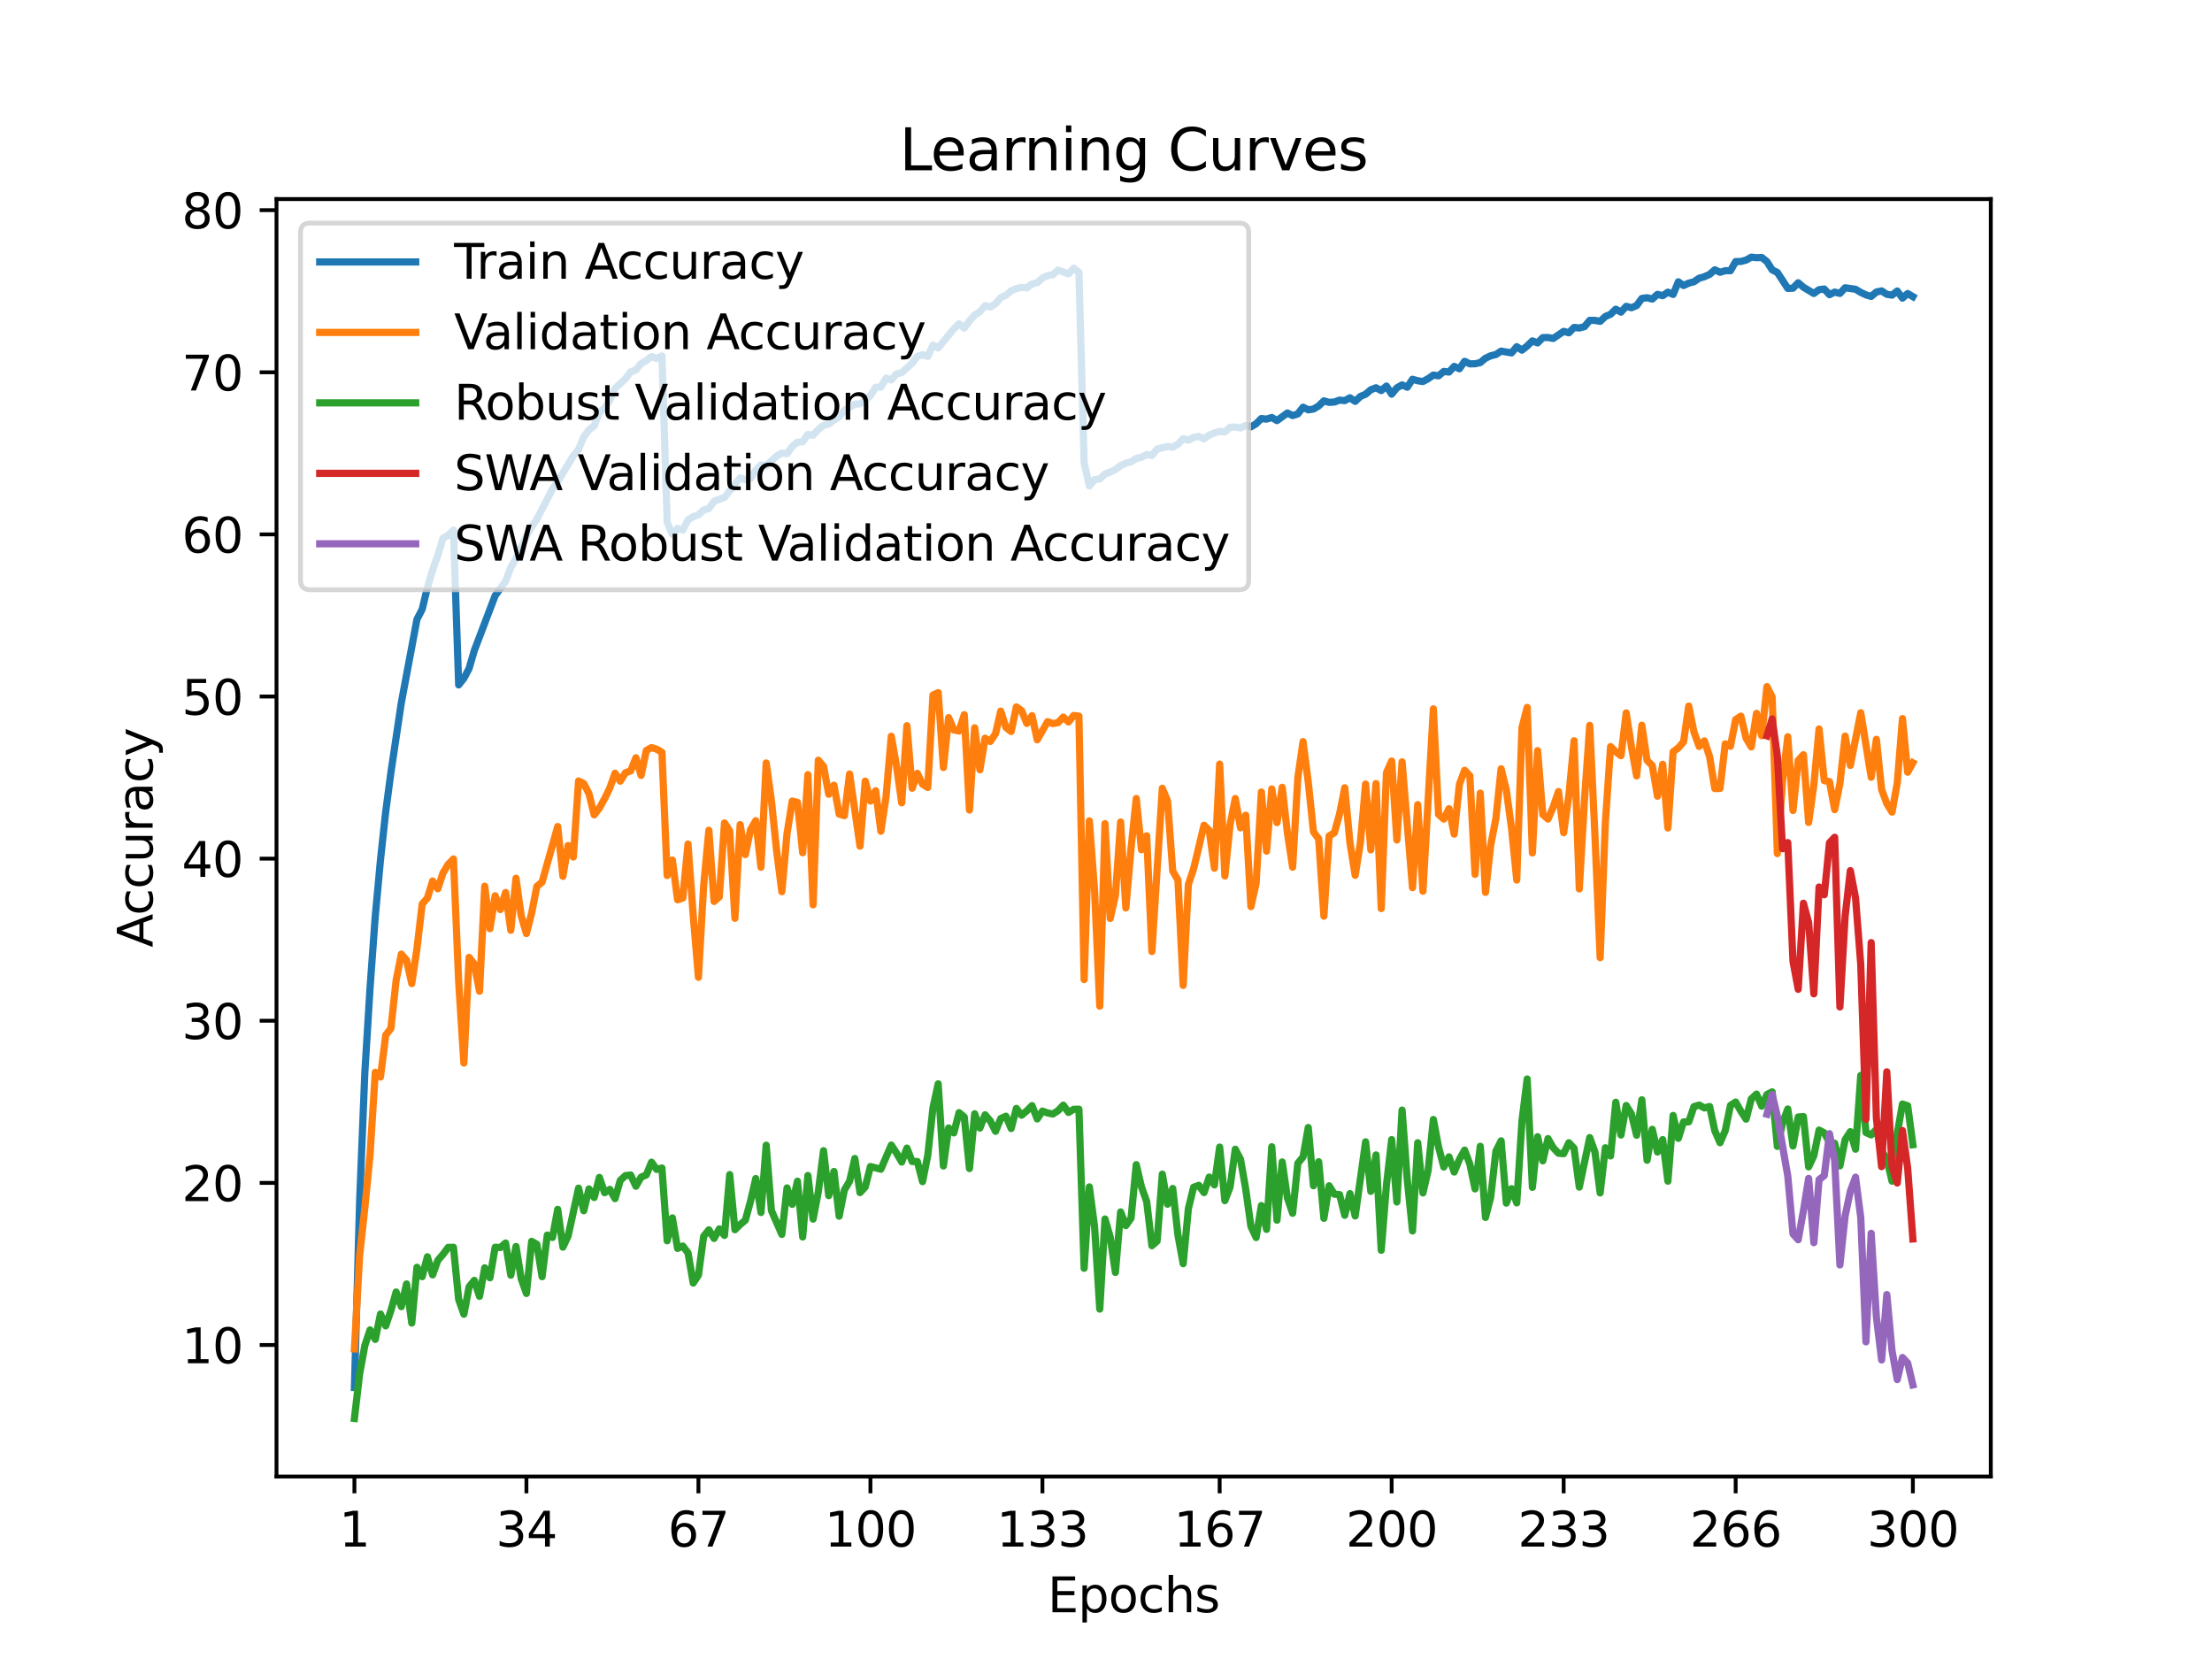 <?xml version="1.0" encoding="utf-8" standalone="no"?>
<!DOCTYPE svg PUBLIC "-//W3C//DTD SVG 1.1//EN"
  "http://www.w3.org/Graphics/SVG/1.1/DTD/svg11.dtd">
<svg xmlns:xlink="http://www.w3.org/1999/xlink" width="460.8pt" height="345.6pt" viewBox="0 0 460.8 345.6" xmlns="http://www.w3.org/2000/svg" version="1.1">
 <defs>
  <style type="text/css">*{stroke-linejoin: round; stroke-linecap: butt}</style>
 </defs>
 <g id="figure_1">
  <g id="patch_1">
   <path d="M 0 345.6 
L 460.8 345.6 
L 460.8 0 
L 0 0 
z
" style="fill: #ffffff"/>
  </g>
  <g id="axes_1">
   <g id="patch_2">
    <path d="M 57.6 307.584 
L 414.72 307.584 
L 414.72 41.472 
L 57.6 41.472 
z
" style="fill: #ffffff"/>
   </g>
   <g id="matplotlib.axis_1">
    <g id="xtick_1">
     <g id="line2d_1">
      <defs>
       <path id="mfc271437fb" d="M 0 0 
L 0 3.5 
" style="stroke: #000000; stroke-width: 0.8"/>
      </defs>
      <g>
       <use xlink:href="#mfc271437fb" x="73.833" y="307.584" style="stroke: #000000; stroke-width: 0.8"/>
      </g>
     </g>
     <g id="text_1">
      <!-- 1 -->
      <g transform="translate(70.651 322.182) scale(0.1 -0.1)">
       <defs>
        <path id="DejaVuSans-31" d="M 794 531 
L 1825 531 
L 1825 4091 
L 703 3866 
L 703 4441 
L 1819 4666 
L 2450 4666 
L 2450 531 
L 3481 531 
L 3481 0 
L 794 0 
L 794 531 
z
" transform="scale(0.016)"/>
       </defs>
       <use xlink:href="#DejaVuSans-31"/>
      </g>
     </g>
    </g>
    <g id="xtick_2">
     <g id="line2d_2">
      <g>
       <use xlink:href="#mfc271437fb" x="109.664" y="307.584" style="stroke: #000000; stroke-width: 0.8"/>
      </g>
     </g>
     <g id="text_2">
      <!-- 34 -->
      <g transform="translate(103.302 322.182) scale(0.1 -0.1)">
       <defs>
        <path id="DejaVuSans-33" d="M 2597 2516 
Q 3050 2419 3304 2112 
Q 3559 1806 3559 1356 
Q 3559 666 3084 287 
Q 2609 -91 1734 -91 
Q 1441 -91 1130 -33 
Q 819 25 488 141 
L 488 750 
Q 750 597 1062 519 
Q 1375 441 1716 441 
Q 2309 441 2620 675 
Q 2931 909 2931 1356 
Q 2931 1769 2642 2001 
Q 2353 2234 1838 2234 
L 1294 2234 
L 1294 2753 
L 1863 2753 
Q 2328 2753 2575 2939 
Q 2822 3125 2822 3475 
Q 2822 3834 2567 4026 
Q 2313 4219 1838 4219 
Q 1578 4219 1281 4162 
Q 984 4106 628 3988 
L 628 4550 
Q 988 4650 1302 4700 
Q 1616 4750 1894 4750 
Q 2613 4750 3031 4423 
Q 3450 4097 3450 3541 
Q 3450 3153 3228 2886 
Q 3006 2619 2597 2516 
z
" transform="scale(0.016)"/>
        <path id="DejaVuSans-34" d="M 2419 4116 
L 825 1625 
L 2419 1625 
L 2419 4116 
z
M 2253 4666 
L 3047 4666 
L 3047 1625 
L 3713 1625 
L 3713 1100 
L 3047 1100 
L 3047 0 
L 2419 0 
L 2419 1100 
L 313 1100 
L 313 1709 
L 2253 4666 
z
" transform="scale(0.016)"/>
       </defs>
       <use xlink:href="#DejaVuSans-33"/>
       <use xlink:href="#DejaVuSans-34" x="63.623"/>
      </g>
     </g>
    </g>
    <g id="xtick_3">
     <g id="line2d_3">
      <g>
       <use xlink:href="#mfc271437fb" x="145.496" y="307.584" style="stroke: #000000; stroke-width: 0.8"/>
      </g>
     </g>
     <g id="text_3">
      <!-- 67 -->
      <g transform="translate(139.133 322.182) scale(0.1 -0.1)">
       <defs>
        <path id="DejaVuSans-36" d="M 2113 2584 
Q 1688 2584 1439 2293 
Q 1191 2003 1191 1497 
Q 1191 994 1439 701 
Q 1688 409 2113 409 
Q 2538 409 2786 701 
Q 3034 994 3034 1497 
Q 3034 2003 2786 2293 
Q 2538 2584 2113 2584 
z
M 3366 4563 
L 3366 3988 
Q 3128 4100 2886 4159 
Q 2644 4219 2406 4219 
Q 1781 4219 1451 3797 
Q 1122 3375 1075 2522 
Q 1259 2794 1537 2939 
Q 1816 3084 2150 3084 
Q 2853 3084 3261 2657 
Q 3669 2231 3669 1497 
Q 3669 778 3244 343 
Q 2819 -91 2113 -91 
Q 1303 -91 875 529 
Q 447 1150 447 2328 
Q 447 3434 972 4092 
Q 1497 4750 2381 4750 
Q 2619 4750 2861 4703 
Q 3103 4656 3366 4563 
z
" transform="scale(0.016)"/>
        <path id="DejaVuSans-37" d="M 525 4666 
L 3525 4666 
L 3525 4397 
L 1831 0 
L 1172 0 
L 2766 4134 
L 525 4134 
L 525 4666 
z
" transform="scale(0.016)"/>
       </defs>
       <use xlink:href="#DejaVuSans-36"/>
       <use xlink:href="#DejaVuSans-37" x="63.623"/>
      </g>
     </g>
    </g>
    <g id="xtick_4">
     <g id="line2d_4">
      <g>
       <use xlink:href="#mfc271437fb" x="181.327" y="307.584" style="stroke: #000000; stroke-width: 0.8"/>
      </g>
     </g>
     <g id="text_4">
      <!-- 100 -->
      <g transform="translate(171.783 322.182) scale(0.1 -0.1)">
       <defs>
        <path id="DejaVuSans-30" d="M 2034 4250 
Q 1547 4250 1301 3770 
Q 1056 3291 1056 2328 
Q 1056 1369 1301 889 
Q 1547 409 2034 409 
Q 2525 409 2770 889 
Q 3016 1369 3016 2328 
Q 3016 3291 2770 3770 
Q 2525 4250 2034 4250 
z
M 2034 4750 
Q 2819 4750 3233 4129 
Q 3647 3509 3647 2328 
Q 3647 1150 3233 529 
Q 2819 -91 2034 -91 
Q 1250 -91 836 529 
Q 422 1150 422 2328 
Q 422 3509 836 4129 
Q 1250 4750 2034 4750 
z
" transform="scale(0.016)"/>
       </defs>
       <use xlink:href="#DejaVuSans-31"/>
       <use xlink:href="#DejaVuSans-30" x="63.623"/>
       <use xlink:href="#DejaVuSans-30" x="127.246"/>
      </g>
     </g>
    </g>
    <g id="xtick_5">
     <g id="line2d_5">
      <g>
       <use xlink:href="#mfc271437fb" x="217.158" y="307.584" style="stroke: #000000; stroke-width: 0.8"/>
      </g>
     </g>
     <g id="text_5">
      <!-- 133 -->
      <g transform="translate(207.615 322.182) scale(0.1 -0.1)">
       <use xlink:href="#DejaVuSans-31"/>
       <use xlink:href="#DejaVuSans-33" x="63.623"/>
       <use xlink:href="#DejaVuSans-33" x="127.246"/>
      </g>
     </g>
    </g>
    <g id="xtick_6">
     <g id="line2d_6">
      <g>
       <use xlink:href="#mfc271437fb" x="254.076" y="307.584" style="stroke: #000000; stroke-width: 0.8"/>
      </g>
     </g>
     <g id="text_6">
      <!-- 167 -->
      <g transform="translate(244.532 322.182) scale(0.1 -0.1)">
       <use xlink:href="#DejaVuSans-31"/>
       <use xlink:href="#DejaVuSans-36" x="63.623"/>
       <use xlink:href="#DejaVuSans-37" x="127.246"/>
      </g>
     </g>
    </g>
    <g id="xtick_7">
     <g id="line2d_7">
      <g>
       <use xlink:href="#mfc271437fb" x="289.907" y="307.584" style="stroke: #000000; stroke-width: 0.8"/>
      </g>
     </g>
     <g id="text_7">
      <!-- 200 -->
      <g transform="translate(280.363 322.182) scale(0.1 -0.1)">
       <defs>
        <path id="DejaVuSans-32" d="M 1228 531 
L 3431 531 
L 3431 0 
L 469 0 
L 469 531 
Q 828 903 1448 1529 
Q 2069 2156 2228 2338 
Q 2531 2678 2651 2914 
Q 2772 3150 2772 3378 
Q 2772 3750 2511 3984 
Q 2250 4219 1831 4219 
Q 1534 4219 1204 4116 
Q 875 4013 500 3803 
L 500 4441 
Q 881 4594 1212 4672 
Q 1544 4750 1819 4750 
Q 2544 4750 2975 4387 
Q 3406 4025 3406 3419 
Q 3406 3131 3298 2873 
Q 3191 2616 2906 2266 
Q 2828 2175 2409 1742 
Q 1991 1309 1228 531 
z
" transform="scale(0.016)"/>
       </defs>
       <use xlink:href="#DejaVuSans-32"/>
       <use xlink:href="#DejaVuSans-30" x="63.623"/>
       <use xlink:href="#DejaVuSans-30" x="127.246"/>
      </g>
     </g>
    </g>
    <g id="xtick_8">
     <g id="line2d_8">
      <g>
       <use xlink:href="#mfc271437fb" x="325.739" y="307.584" style="stroke: #000000; stroke-width: 0.8"/>
      </g>
     </g>
     <g id="text_8">
      <!-- 233 -->
      <g transform="translate(316.195 322.182) scale(0.1 -0.1)">
       <use xlink:href="#DejaVuSans-32"/>
       <use xlink:href="#DejaVuSans-33" x="63.623"/>
       <use xlink:href="#DejaVuSans-33" x="127.246"/>
      </g>
     </g>
    </g>
    <g id="xtick_9">
     <g id="line2d_9">
      <g>
       <use xlink:href="#mfc271437fb" x="361.57" y="307.584" style="stroke: #000000; stroke-width: 0.8"/>
      </g>
     </g>
     <g id="text_9">
      <!-- 266 -->
      <g transform="translate(352.026 322.182) scale(0.1 -0.1)">
       <use xlink:href="#DejaVuSans-32"/>
       <use xlink:href="#DejaVuSans-36" x="63.623"/>
       <use xlink:href="#DejaVuSans-36" x="127.246"/>
      </g>
     </g>
    </g>
    <g id="xtick_10">
     <g id="line2d_10">
      <g>
       <use xlink:href="#mfc271437fb" x="398.487" y="307.584" style="stroke: #000000; stroke-width: 0.8"/>
      </g>
     </g>
     <g id="text_10">
      <!-- 300 -->
      <g transform="translate(388.944 322.182) scale(0.1 -0.1)">
       <use xlink:href="#DejaVuSans-33"/>
       <use xlink:href="#DejaVuSans-30" x="63.623"/>
       <use xlink:href="#DejaVuSans-30" x="127.246"/>
      </g>
     </g>
    </g>
    <g id="text_11">
     <!-- Epochs -->
     <g transform="translate(218.244 335.861) scale(0.1 -0.1)">
      <defs>
       <path id="DejaVuSans-45" d="M 628 4666 
L 3578 4666 
L 3578 4134 
L 1259 4134 
L 1259 2753 
L 3481 2753 
L 3481 2222 
L 1259 2222 
L 1259 531 
L 3634 531 
L 3634 0 
L 628 0 
L 628 4666 
z
" transform="scale(0.016)"/>
       <path id="DejaVuSans-70" d="M 1159 525 
L 1159 -1331 
L 581 -1331 
L 581 3500 
L 1159 3500 
L 1159 2969 
Q 1341 3281 1617 3432 
Q 1894 3584 2278 3584 
Q 2916 3584 3314 3078 
Q 3713 2572 3713 1747 
Q 3713 922 3314 415 
Q 2916 -91 2278 -91 
Q 1894 -91 1617 61 
Q 1341 213 1159 525 
z
M 3116 1747 
Q 3116 2381 2855 2742 
Q 2594 3103 2138 3103 
Q 1681 3103 1420 2742 
Q 1159 2381 1159 1747 
Q 1159 1113 1420 752 
Q 1681 391 2138 391 
Q 2594 391 2855 752 
Q 3116 1113 3116 1747 
z
" transform="scale(0.016)"/>
       <path id="DejaVuSans-6f" d="M 1959 3097 
Q 1497 3097 1228 2736 
Q 959 2375 959 1747 
Q 959 1119 1226 758 
Q 1494 397 1959 397 
Q 2419 397 2687 759 
Q 2956 1122 2956 1747 
Q 2956 2369 2687 2733 
Q 2419 3097 1959 3097 
z
M 1959 3584 
Q 2709 3584 3137 3096 
Q 3566 2609 3566 1747 
Q 3566 888 3137 398 
Q 2709 -91 1959 -91 
Q 1206 -91 779 398 
Q 353 888 353 1747 
Q 353 2609 779 3096 
Q 1206 3584 1959 3584 
z
" transform="scale(0.016)"/>
       <path id="DejaVuSans-63" d="M 3122 3366 
L 3122 2828 
Q 2878 2963 2633 3030 
Q 2388 3097 2138 3097 
Q 1578 3097 1268 2742 
Q 959 2388 959 1747 
Q 959 1106 1268 751 
Q 1578 397 2138 397 
Q 2388 397 2633 464 
Q 2878 531 3122 666 
L 3122 134 
Q 2881 22 2623 -34 
Q 2366 -91 2075 -91 
Q 1284 -91 818 406 
Q 353 903 353 1747 
Q 353 2603 823 3093 
Q 1294 3584 2113 3584 
Q 2378 3584 2631 3529 
Q 2884 3475 3122 3366 
z
" transform="scale(0.016)"/>
       <path id="DejaVuSans-68" d="M 3513 2113 
L 3513 0 
L 2938 0 
L 2938 2094 
Q 2938 2591 2744 2837 
Q 2550 3084 2163 3084 
Q 1697 3084 1428 2787 
Q 1159 2491 1159 1978 
L 1159 0 
L 581 0 
L 581 4863 
L 1159 4863 
L 1159 2956 
Q 1366 3272 1645 3428 
Q 1925 3584 2291 3584 
Q 2894 3584 3203 3211 
Q 3513 2838 3513 2113 
z
" transform="scale(0.016)"/>
       <path id="DejaVuSans-73" d="M 2834 3397 
L 2834 2853 
Q 2591 2978 2328 3040 
Q 2066 3103 1784 3103 
Q 1356 3103 1142 2972 
Q 928 2841 928 2578 
Q 928 2378 1081 2264 
Q 1234 2150 1697 2047 
L 1894 2003 
Q 2506 1872 2764 1633 
Q 3022 1394 3022 966 
Q 3022 478 2636 193 
Q 2250 -91 1575 -91 
Q 1294 -91 989 -36 
Q 684 19 347 128 
L 347 722 
Q 666 556 975 473 
Q 1284 391 1588 391 
Q 1994 391 2212 530 
Q 2431 669 2431 922 
Q 2431 1156 2273 1281 
Q 2116 1406 1581 1522 
L 1381 1569 
Q 847 1681 609 1914 
Q 372 2147 372 2553 
Q 372 3047 722 3315 
Q 1072 3584 1716 3584 
Q 2034 3584 2315 3537 
Q 2597 3491 2834 3397 
z
" transform="scale(0.016)"/>
      </defs>
      <use xlink:href="#DejaVuSans-45"/>
      <use xlink:href="#DejaVuSans-70" x="63.184"/>
      <use xlink:href="#DejaVuSans-6f" x="126.66"/>
      <use xlink:href="#DejaVuSans-63" x="187.842"/>
      <use xlink:href="#DejaVuSans-68" x="242.822"/>
      <use xlink:href="#DejaVuSans-73" x="306.201"/>
     </g>
    </g>
   </g>
   <g id="matplotlib.axis_2">
    <g id="ytick_1">
     <g id="line2d_11">
      <defs>
       <path id="md25c384fd8" d="M 0 0 
L -3.5 0 
" style="stroke: #000000; stroke-width: 0.8"/>
      </defs>
      <g>
       <use xlink:href="#md25c384fd8" x="57.6" y="280.186" style="stroke: #000000; stroke-width: 0.8"/>
      </g>
     </g>
     <g id="text_12">
      <!-- 10 -->
      <g transform="translate(37.875 283.985) scale(0.1 -0.1)">
       <use xlink:href="#DejaVuSans-31"/>
       <use xlink:href="#DejaVuSans-30" x="63.623"/>
      </g>
     </g>
    </g>
    <g id="ytick_2">
     <g id="line2d_12">
      <g>
       <use xlink:href="#md25c384fd8" x="57.6" y="246.414" style="stroke: #000000; stroke-width: 0.8"/>
      </g>
     </g>
     <g id="text_13">
      <!-- 20 -->
      <g transform="translate(37.875 250.213) scale(0.1 -0.1)">
       <use xlink:href="#DejaVuSans-32"/>
       <use xlink:href="#DejaVuSans-30" x="63.623"/>
      </g>
     </g>
    </g>
    <g id="ytick_3">
     <g id="line2d_13">
      <g>
       <use xlink:href="#md25c384fd8" x="57.6" y="212.641" style="stroke: #000000; stroke-width: 0.8"/>
      </g>
     </g>
     <g id="text_14">
      <!-- 30 -->
      <g transform="translate(37.875 216.441) scale(0.1 -0.1)">
       <use xlink:href="#DejaVuSans-33"/>
       <use xlink:href="#DejaVuSans-30" x="63.623"/>
      </g>
     </g>
    </g>
    <g id="ytick_4">
     <g id="line2d_14">
      <g>
       <use xlink:href="#md25c384fd8" x="57.6" y="178.869" style="stroke: #000000; stroke-width: 0.8"/>
      </g>
     </g>
     <g id="text_15">
      <!-- 40 -->
      <g transform="translate(37.875 182.669) scale(0.1 -0.1)">
       <use xlink:href="#DejaVuSans-34"/>
       <use xlink:href="#DejaVuSans-30" x="63.623"/>
      </g>
     </g>
    </g>
    <g id="ytick_5">
     <g id="line2d_15">
      <g>
       <use xlink:href="#md25c384fd8" x="57.6" y="145.097" style="stroke: #000000; stroke-width: 0.8"/>
      </g>
     </g>
     <g id="text_16">
      <!-- 50 -->
      <g transform="translate(37.875 148.896) scale(0.1 -0.1)">
       <defs>
        <path id="DejaVuSans-35" d="M 691 4666 
L 3169 4666 
L 3169 4134 
L 1269 4134 
L 1269 2991 
Q 1406 3038 1543 3061 
Q 1681 3084 1819 3084 
Q 2600 3084 3056 2656 
Q 3513 2228 3513 1497 
Q 3513 744 3044 326 
Q 2575 -91 1722 -91 
Q 1428 -91 1123 -41 
Q 819 9 494 109 
L 494 744 
Q 775 591 1075 516 
Q 1375 441 1709 441 
Q 2250 441 2565 725 
Q 2881 1009 2881 1497 
Q 2881 1984 2565 2268 
Q 2250 2553 1709 2553 
Q 1456 2553 1204 2497 
Q 953 2441 691 2322 
L 691 4666 
z
" transform="scale(0.016)"/>
       </defs>
       <use xlink:href="#DejaVuSans-35"/>
       <use xlink:href="#DejaVuSans-30" x="63.623"/>
      </g>
     </g>
    </g>
    <g id="ytick_6">
     <g id="line2d_16">
      <g>
       <use xlink:href="#md25c384fd8" x="57.6" y="111.325" style="stroke: #000000; stroke-width: 0.8"/>
      </g>
     </g>
     <g id="text_17">
      <!-- 60 -->
      <g transform="translate(37.875 115.124) scale(0.1 -0.1)">
       <use xlink:href="#DejaVuSans-36"/>
       <use xlink:href="#DejaVuSans-30" x="63.623"/>
      </g>
     </g>
    </g>
    <g id="ytick_7">
     <g id="line2d_17">
      <g>
       <use xlink:href="#md25c384fd8" x="57.6" y="77.553" style="stroke: #000000; stroke-width: 0.8"/>
      </g>
     </g>
     <g id="text_18">
      <!-- 70 -->
      <g transform="translate(37.875 81.352) scale(0.1 -0.1)">
       <use xlink:href="#DejaVuSans-37"/>
       <use xlink:href="#DejaVuSans-30" x="63.623"/>
      </g>
     </g>
    </g>
    <g id="ytick_8">
     <g id="line2d_18">
      <g>
       <use xlink:href="#md25c384fd8" x="57.6" y="43.781" style="stroke: #000000; stroke-width: 0.8"/>
      </g>
     </g>
     <g id="text_19">
      <!-- 80 -->
      <g transform="translate(37.875 47.58) scale(0.1 -0.1)">
       <defs>
        <path id="DejaVuSans-38" d="M 2034 2216 
Q 1584 2216 1326 1975 
Q 1069 1734 1069 1313 
Q 1069 891 1326 650 
Q 1584 409 2034 409 
Q 2484 409 2743 651 
Q 3003 894 3003 1313 
Q 3003 1734 2745 1975 
Q 2488 2216 2034 2216 
z
M 1403 2484 
Q 997 2584 770 2862 
Q 544 3141 544 3541 
Q 544 4100 942 4425 
Q 1341 4750 2034 4750 
Q 2731 4750 3128 4425 
Q 3525 4100 3525 3541 
Q 3525 3141 3298 2862 
Q 3072 2584 2669 2484 
Q 3125 2378 3379 2068 
Q 3634 1759 3634 1313 
Q 3634 634 3220 271 
Q 2806 -91 2034 -91 
Q 1263 -91 848 271 
Q 434 634 434 1313 
Q 434 1759 690 2068 
Q 947 2378 1403 2484 
z
M 1172 3481 
Q 1172 3119 1398 2916 
Q 1625 2713 2034 2713 
Q 2441 2713 2670 2916 
Q 2900 3119 2900 3481 
Q 2900 3844 2670 4047 
Q 2441 4250 2034 4250 
Q 1625 4250 1398 4047 
Q 1172 3844 1172 3481 
z
" transform="scale(0.016)"/>
       </defs>
       <use xlink:href="#DejaVuSans-38"/>
       <use xlink:href="#DejaVuSans-30" x="63.623"/>
      </g>
     </g>
    </g>
    <g id="text_20">
     <!-- Accuracy -->
     <g transform="translate(31.795 197.356) rotate(-90) scale(0.1 -0.1)">
      <defs>
       <path id="DejaVuSans-41" d="M 2188 4044 
L 1331 1722 
L 3047 1722 
L 2188 4044 
z
M 1831 4666 
L 2547 4666 
L 4325 0 
L 3669 0 
L 3244 1197 
L 1141 1197 
L 716 0 
L 50 0 
L 1831 4666 
z
" transform="scale(0.016)"/>
       <path id="DejaVuSans-75" d="M 544 1381 
L 544 3500 
L 1119 3500 
L 1119 1403 
Q 1119 906 1312 657 
Q 1506 409 1894 409 
Q 2359 409 2629 706 
Q 2900 1003 2900 1516 
L 2900 3500 
L 3475 3500 
L 3475 0 
L 2900 0 
L 2900 538 
Q 2691 219 2414 64 
Q 2138 -91 1772 -91 
Q 1169 -91 856 284 
Q 544 659 544 1381 
z
M 1991 3584 
L 1991 3584 
z
" transform="scale(0.016)"/>
       <path id="DejaVuSans-72" d="M 2631 2963 
Q 2534 3019 2420 3045 
Q 2306 3072 2169 3072 
Q 1681 3072 1420 2755 
Q 1159 2438 1159 1844 
L 1159 0 
L 581 0 
L 581 3500 
L 1159 3500 
L 1159 2956 
Q 1341 3275 1631 3429 
Q 1922 3584 2338 3584 
Q 2397 3584 2469 3576 
Q 2541 3569 2628 3553 
L 2631 2963 
z
" transform="scale(0.016)"/>
       <path id="DejaVuSans-61" d="M 2194 1759 
Q 1497 1759 1228 1600 
Q 959 1441 959 1056 
Q 959 750 1161 570 
Q 1363 391 1709 391 
Q 2188 391 2477 730 
Q 2766 1069 2766 1631 
L 2766 1759 
L 2194 1759 
z
M 3341 1997 
L 3341 0 
L 2766 0 
L 2766 531 
Q 2569 213 2275 61 
Q 1981 -91 1556 -91 
Q 1019 -91 701 211 
Q 384 513 384 1019 
Q 384 1609 779 1909 
Q 1175 2209 1959 2209 
L 2766 2209 
L 2766 2266 
Q 2766 2663 2505 2880 
Q 2244 3097 1772 3097 
Q 1472 3097 1187 3025 
Q 903 2953 641 2809 
L 641 3341 
Q 956 3463 1253 3523 
Q 1550 3584 1831 3584 
Q 2591 3584 2966 3190 
Q 3341 2797 3341 1997 
z
" transform="scale(0.016)"/>
       <path id="DejaVuSans-79" d="M 2059 -325 
Q 1816 -950 1584 -1140 
Q 1353 -1331 966 -1331 
L 506 -1331 
L 506 -850 
L 844 -850 
Q 1081 -850 1212 -737 
Q 1344 -625 1503 -206 
L 1606 56 
L 191 3500 
L 800 3500 
L 1894 763 
L 2988 3500 
L 3597 3500 
L 2059 -325 
z
" transform="scale(0.016)"/>
      </defs>
      <use xlink:href="#DejaVuSans-41"/>
      <use xlink:href="#DejaVuSans-63" x="66.658"/>
      <use xlink:href="#DejaVuSans-63" x="121.639"/>
      <use xlink:href="#DejaVuSans-75" x="176.619"/>
      <use xlink:href="#DejaVuSans-72" x="239.998"/>
      <use xlink:href="#DejaVuSans-61" x="281.111"/>
      <use xlink:href="#DejaVuSans-63" x="342.391"/>
      <use xlink:href="#DejaVuSans-79" x="397.371"/>
     </g>
    </g>
   </g>
   <g id="line2d_19">
    <path d="M 73.833 289.037 
L 74.919 250.156 
L 76.004 223.401 
L 77.09 205.762 
L 78.176 190.835 
L 79.262 179.126 
L 80.348 169.102 
L 81.433 160.926 
L 83.605 146.367 
L 86.862 129.018 
L 87.948 126.918 
L 89.034 122.416 
L 90.12 118.768 
L 91.206 115.692 
L 92.291 112.105 
L 93.377 111.534 
L 94.463 110.437 
L 95.549 142.676 
L 96.635 141.315 
L 97.72 139.261 
L 98.806 135.516 
L 103.149 124.088 
L 105.321 121.089 
L 106.407 118.225 
L 107.493 116.361 
L 109.664 111.693 
L 110.75 109.734 
L 111.836 108.161 
L 114.007 103.986 
L 115.093 101.845 
L 116.179 100.346 
L 119.436 94.942 
L 120.522 93.628 
L 121.608 91.015 
L 122.694 89.559 
L 123.78 88.688 
L 124.865 85.908 
L 125.951 85.071 
L 127.037 83.345 
L 128.123 80.91 
L 130.294 78.911 
L 131.38 77.448 
L 132.466 77.07 
L 133.552 75.726 
L 134.638 75.118 
L 135.723 74.274 
L 136.809 74.682 
L 137.895 74.139 
L 138.981 108.775 
L 140.067 111.318 
L 141.152 110.072 
L 142.238 110.41 
L 143.324 108.292 
L 144.41 107.63 
L 145.496 107.235 
L 146.581 106.229 
L 147.667 105.938 
L 148.753 104.409 
L 150.925 103.615 
L 154.182 99.549 
L 155.268 99.934 
L 156.354 99.677 
L 157.439 97.931 
L 158.525 96.85 
L 159.611 96.999 
L 161.783 95.023 
L 162.868 94.385 
L 163.954 94.496 
L 165.04 93.004 
L 166.126 92.122 
L 167.212 92.024 
L 168.297 90.494 
L 169.383 90.667 
L 170.469 89.468 
L 171.555 88.613 
L 172.641 88.34 
L 173.726 87.502 
L 174.812 86.834 
L 175.898 85.493 
L 178.07 84.203 
L 179.155 84.128 
L 180.241 83.453 
L 181.327 82.409 
L 182.413 80.697 
L 183.499 80.64 
L 184.584 78.776 
L 185.67 79.147 
L 186.756 77.877 
L 187.842 77.634 
L 190.013 75.655 
L 191.099 74.233 
L 192.185 73.895 
L 193.271 74.24 
L 194.357 71.869 
L 195.442 72.504 
L 198.7 68.499 
L 199.786 67.435 
L 200.871 68.36 
L 201.957 66.834 
L 203.043 65.648 
L 204.129 64.946 
L 205.215 63.686 
L 206.3 63.953 
L 207.386 63.267 
L 208.472 62.014 
L 209.558 61.498 
L 210.644 60.576 
L 211.729 60.113 
L 212.815 59.88 
L 213.901 59.968 
L 214.987 59.154 
L 216.073 58.897 
L 217.158 57.918 
L 218.244 57.405 
L 219.33 57.232 
L 220.416 56.25 
L 222.587 57.047 
L 223.673 55.875 
L 224.759 56.722 
L 225.845 96.418 
L 226.931 101.237 
L 228.016 99.92 
L 229.102 99.772 
L 230.188 98.745 
L 231.274 98.35 
L 232.36 97.816 
L 233.445 96.985 
L 234.531 96.482 
L 235.617 96.209 
L 236.703 95.503 
L 237.789 95.27 
L 238.875 94.696 
L 239.96 94.875 
L 241.046 93.547 
L 243.218 93.004 
L 244.304 93.156 
L 245.389 92.534 
L 246.475 91.386 
L 247.561 91.7 
L 248.647 91.136 
L 249.733 90.91 
L 250.818 91.423 
L 251.904 90.643 
L 252.99 90.184 
L 254.076 89.87 
L 255.162 89.981 
L 256.247 89.022 
L 257.333 88.954 
L 258.419 89.16 
L 259.505 88.617 
L 260.591 88.921 
L 261.676 88.272 
L 262.762 87.188 
L 263.848 87.31 
L 264.934 86.969 
L 266.02 87.617 
L 268.191 86.033 
L 269.277 86.577 
L 270.363 86.222 
L 271.449 84.827 
L 272.534 85.375 
L 273.62 85.216 
L 274.706 84.567 
L 275.792 83.507 
L 276.878 83.821 
L 277.963 83.754 
L 279.049 83.352 
L 280.135 83.453 
L 281.221 82.869 
L 282.307 83.612 
L 283.392 82.592 
L 284.478 82.122 
L 285.564 81.194 
L 286.65 80.775 
L 287.736 81.362 
L 288.821 80.424 
L 289.907 82.109 
L 290.993 80.795 
L 292.079 80.18 
L 293.165 80.663 
L 294.25 79.009 
L 295.336 79.316 
L 296.422 79.478 
L 297.508 78.884 
L 298.594 78.13 
L 299.679 78.293 
L 300.765 77.377 
L 301.851 77.506 
L 302.937 76.327 
L 304.023 76.823 
L 305.108 75.273 
L 306.194 75.793 
L 307.28 75.78 
L 308.366 75.533 
L 309.452 74.628 
L 310.537 74.122 
L 311.623 73.855 
L 312.709 73.146 
L 314.881 73.517 
L 315.966 72.224 
L 317.052 72.943 
L 318.138 72.075 
L 319.224 71.015 
L 320.31 71.433 
L 321.395 70.329 
L 322.481 70.309 
L 323.567 70.505 
L 325.739 69.029 
L 326.824 69.326 
L 327.91 68.208 
L 328.996 68.326 
L 330.082 68.046 
L 331.168 66.732 
L 332.253 66.743 
L 333.339 66.942 
L 334.425 65.929 
L 335.511 65.469 
L 336.597 64.412 
L 337.682 65.024 
L 338.768 63.814 
L 339.854 64.105 
L 340.94 63.652 
L 342.026 62.173 
L 343.111 62.021 
L 344.197 62.301 
L 345.283 61.319 
L 346.369 61.602 
L 347.455 60.863 
L 348.54 61.336 
L 349.626 58.705 
L 350.712 59.478 
L 351.798 58.982 
L 352.884 58.695 
L 353.969 57.955 
L 355.055 57.644 
L 356.141 57.158 
L 357.227 56.199 
L 358.313 56.722 
L 359.398 56.395 
L 360.484 56.395 
L 361.57 54.49 
L 362.656 54.47 
L 363.742 54.183 
L 364.827 53.568 
L 365.913 53.686 
L 366.999 53.636 
L 368.085 54.503 
L 369.171 56.216 
L 370.256 56.759 
L 372.428 60.086 
L 373.514 60.035 
L 374.6 58.901 
L 375.685 59.836 
L 377.857 61.136 
L 378.943 60.346 
L 380.029 60.208 
L 381.114 61.39 
L 382.2 60.846 
L 383.286 61.126 
L 384.372 59.944 
L 386.543 60.258 
L 387.629 60.913 
L 388.715 61.427 
L 389.801 61.751 
L 390.887 60.829 
L 391.972 60.603 
L 393.058 61.312 
L 394.144 61.484 
L 395.23 60.626 
L 396.316 62.106 
L 397.401 61.15 
L 398.487 61.792 
L 398.487 61.792 
" clip-path="url(#pdcd5a9f147)" style="fill: none; stroke: #1f77b4; stroke-width: 1.5; stroke-linecap: square"/>
   </g>
   <g id="line2d_20">
    <path d="M 73.833 280.996 
L 74.919 261.51 
L 76.004 251.615 
L 77.09 240.503 
L 78.176 223.381 
L 79.262 224.36 
L 80.348 215.647 
L 81.433 214.229 
L 82.519 204.232 
L 83.605 198.761 
L 84.691 200.044 
L 85.777 204.908 
L 86.862 197.613 
L 87.948 188.326 
L 89.034 187.076 
L 90.12 183.53 
L 91.206 185.151 
L 92.291 181.841 
L 93.377 180.051 
L 94.463 178.937 
L 95.549 204.502 
L 96.635 221.456 
L 97.72 199.437 
L 98.806 200.821 
L 99.892 206.495 
L 100.978 184.611 
L 102.064 193.459 
L 103.149 186.603 
L 104.235 189.474 
L 105.321 185.928 
L 106.407 193.797 
L 107.493 182.956 
L 108.578 190.791 
L 109.664 194.472 
L 110.75 190.217 
L 111.836 184.644 
L 112.922 183.766 
L 116.179 172.182 
L 117.265 182.551 
L 118.351 176.134 
L 119.436 178.532 
L 120.522 162.692 
L 121.608 163.233 
L 122.694 165.327 
L 123.78 169.751 
L 124.865 168.332 
L 125.951 166.374 
L 127.037 164.145 
L 128.123 161.071 
L 129.209 162.726 
L 130.294 160.97 
L 131.38 160.599 
L 132.466 157.863 
L 133.552 161.544 
L 134.638 156.343 
L 135.723 155.735 
L 136.809 156.073 
L 137.895 156.715 
L 138.981 182.382 
L 140.067 179.173 
L 141.152 187.447 
L 142.238 187.076 
L 143.324 175.83 
L 144.41 190.757 
L 145.496 203.591 
L 146.581 184.509 
L 147.667 172.959 
L 148.753 187.785 
L 149.839 186.84 
L 150.925 171.439 
L 152.01 173.094 
L 153.096 191.297 
L 154.182 171.777 
L 155.268 178.025 
L 156.354 172.824 
L 157.439 170.967 
L 158.525 180.659 
L 159.611 158.944 
L 160.697 166.745 
L 161.783 177.215 
L 162.868 185.759 
L 163.954 173.635 
L 165.04 166.88 
L 166.126 167.15 
L 167.212 177.654 
L 168.297 161.375 
L 169.383 188.494 
L 170.469 158.37 
L 171.555 159.619 
L 172.641 165.462 
L 173.726 163.571 
L 174.812 169.582 
L 175.898 169.92 
L 176.984 161.24 
L 179.155 176.269 
L 180.241 162.726 
L 181.327 166.88 
L 182.413 164.719 
L 183.499 173.162 
L 184.584 165.935 
L 185.67 153.371 
L 186.756 159.552 
L 187.842 167.252 
L 188.928 151.176 
L 190.013 164.212 
L 191.099 161.105 
L 192.185 163.368 
L 193.271 164.043 
L 194.357 144.793 
L 195.442 144.287 
L 196.528 159.889 
L 197.614 149.488 
L 198.7 152.054 
L 199.786 152.291 
L 200.871 148.88 
L 201.957 168.738 
L 203.043 151.615 
L 204.129 160.362 
L 205.215 153.777 
L 206.3 154.452 
L 207.386 152.831 
L 208.472 148.137 
L 209.558 151.548 
L 210.644 152.392 
L 211.729 147.259 
L 212.815 148.035 
L 213.901 150.703 
L 214.987 149.082 
L 216.073 154.114 
L 218.244 150.332 
L 219.33 150.737 
L 220.416 150.535 
L 221.502 149.386 
L 222.587 150.399 
L 223.673 149.049 
L 224.759 149.184 
L 225.845 204.063 
L 226.931 171 
L 228.016 185.455 
L 229.102 209.602 
L 230.188 171.575 
L 231.274 191.331 
L 232.36 186.569 
L 233.445 171.237 
L 234.531 189.136 
L 235.617 176.742 
L 236.703 166.34 
L 237.789 177.012 
L 238.875 174.107 
L 239.96 198.221 
L 242.132 164.212 
L 243.218 166.846 
L 244.304 181.47 
L 245.389 183.327 
L 246.475 205.279 
L 247.561 184.239 
L 248.647 180.997 
L 250.818 171.912 
L 251.904 172.993 
L 252.99 180.862 
L 254.076 159.18 
L 255.162 182.483 
L 256.247 171.777 
L 257.333 166.34 
L 258.419 172.453 
L 259.505 169.818 
L 260.591 188.866 
L 261.676 184.003 
L 262.762 164.989 
L 263.848 177.316 
L 264.934 164.347 
L 266.02 171.372 
L 267.105 164.01 
L 268.191 173.533 
L 269.277 180.659 
L 270.363 162.017 
L 271.449 154.486 
L 272.534 162.929 
L 273.62 173.297 
L 274.706 174.749 
L 275.792 190.858 
L 276.878 174.141 
L 277.963 173.5 
L 279.049 169.582 
L 280.135 164.111 
L 281.221 175.56 
L 282.307 182.348 
L 283.392 175.56 
L 284.478 163.334 
L 285.564 177.046 
L 286.65 163.233 
L 287.736 189.271 
L 288.821 160.97 
L 289.907 158.539 
L 290.993 174.986 
L 292.079 158.707 
L 294.25 184.915 
L 295.336 167.623 
L 296.422 185.658 
L 298.594 147.664 
L 299.679 169.65 
L 300.765 170.629 
L 301.851 168.468 
L 302.937 173.77 
L 304.023 163.368 
L 305.108 160.464 
L 306.194 161.612 
L 307.28 182.145 
L 308.366 165.225 
L 309.452 185.894 
L 310.537 176.1 
L 311.623 170.494 
L 312.709 160.16 
L 313.795 164.55 
L 314.881 172.588 
L 315.966 183.327 
L 317.052 151.581 
L 318.138 147.36 
L 319.224 177.687 
L 320.31 156.377 
L 321.395 169.683 
L 322.481 170.629 
L 323.567 168.096 
L 324.653 164.888 
L 325.739 173.466 
L 326.824 165.664 
L 327.91 154.317 
L 328.996 185.185 
L 330.082 166.543 
L 331.168 151.109 
L 332.253 173.972 
L 333.339 199.504 
L 334.425 171.338 
L 335.511 155.533 
L 336.597 156.614 
L 337.682 157.424 
L 338.768 148.508 
L 339.854 155.533 
L 340.94 161.646 
L 342.026 151.075 
L 343.111 158.403 
L 344.197 159.484 
L 345.283 165.867 
L 346.369 159.214 
L 347.455 172.486 
L 348.54 156.614 
L 349.626 155.803 
L 350.712 154.553 
L 351.798 147.09 
L 352.884 152.493 
L 353.969 155.499 
L 355.055 154.351 
L 356.141 157.627 
L 357.227 164.28 
L 358.313 164.246 
L 359.398 154.959 
L 360.484 155.465 
L 361.57 149.893 
L 362.656 149.184 
L 363.742 153.777 
L 364.827 155.6 
L 365.913 148.61 
L 366.999 153.27 
L 368.085 143.037 
L 369.171 145.199 
L 370.256 177.822 
L 371.342 162.659 
L 372.428 153.473 
L 373.514 168.839 
L 374.6 158.403 
L 375.685 157.221 
L 376.771 171.338 
L 377.857 163.537 
L 378.943 151.852 
L 380.029 162.625 
L 381.114 162.828 
L 382.2 168.67 
L 383.286 163.233 
L 384.372 153.338 
L 385.458 159.45 
L 387.629 148.474 
L 389.801 161.916 
L 390.887 154.013 
L 391.972 164.449 
L 393.058 167.421 
L 394.144 169.177 
L 395.23 163.132 
L 396.316 149.69 
L 397.401 160.869 
L 398.487 158.91 
L 398.487 158.91 
" clip-path="url(#pdcd5a9f147)" style="fill: none; stroke: #ff7f0e; stroke-width: 1.5; stroke-linecap: square"/>
   </g>
   <g id="line2d_21">
    <path d="M 73.833 295.488 
L 74.919 286.195 
L 76.004 280.279 
L 77.09 277.041 
L 78.176 279.021 
L 79.262 273.734 
L 80.348 276.203 
L 81.433 273.012 
L 82.519 269.146 
L 83.605 272.197 
L 84.691 267.469 
L 85.777 275.621 
L 86.862 263.998 
L 87.948 265.955 
L 89.034 261.809 
L 90.12 265.582 
L 91.206 262.554 
L 92.291 261.297 
L 93.377 259.853 
L 94.463 259.829 
L 95.549 270.706 
L 96.635 273.781 
L 97.72 268.074 
L 98.806 266.723 
L 99.892 270.054 
L 100.978 264.115 
L 102.064 266.188 
L 103.149 259.829 
L 104.235 259.876 
L 105.321 258.944 
L 106.407 265.652 
L 107.493 259.666 
L 108.578 266.397 
L 109.664 269.449 
L 110.75 258.595 
L 111.836 259.224 
L 112.922 265.955 
L 114.007 257.291 
L 115.093 257.78 
L 116.179 251.934 
L 117.265 259.806 
L 118.351 257.477 
L 120.522 247.508 
L 121.608 252.213 
L 122.694 247.671 
L 123.78 249.465 
L 124.865 245.272 
L 125.951 248.463 
L 127.037 247.764 
L 128.123 249.698 
L 129.209 245.901 
L 130.294 244.9 
L 131.38 244.783 
L 132.466 247.112 
L 133.552 245.226 
L 134.638 244.76 
L 135.723 242.105 
L 136.809 243.619 
L 137.895 243.316 
L 138.981 258.478 
L 140.067 253.704 
L 141.152 260.062 
L 142.238 259.573 
L 143.324 260.994 
L 144.41 267.282 
L 145.496 265.629 
L 146.581 257.547 
L 147.667 256.196 
L 148.753 257.989 
L 149.839 256.01 
L 150.925 257.36 
L 152.01 244.69 
L 153.096 256.173 
L 154.182 255.101 
L 155.268 254.193 
L 156.354 250.21 
L 157.439 245.505 
L 158.525 252.586 
L 159.611 238.564 
L 160.697 252.167 
L 162.868 257.151 
L 163.954 247.462 
L 165.04 250.886 
L 166.126 246.064 
L 167.212 257.687 
L 168.297 244.876 
L 169.383 253.96 
L 170.469 248.277 
L 171.555 239.706 
L 172.641 249.069 
L 173.726 244.038 
L 174.812 253.354 
L 175.898 247.904 
L 176.984 246.088 
L 178.07 241.336 
L 179.155 248.44 
L 180.241 247.275 
L 181.327 243.013 
L 183.499 243.572 
L 185.67 238.541 
L 186.756 240.195 
L 187.842 242.081 
L 188.928 239.17 
L 190.013 241.965 
L 191.099 241.965 
L 192.185 246.157 
L 193.271 240.661 
L 194.357 230.762 
L 195.442 225.778 
L 196.528 242.897 
L 197.614 234.978 
L 198.7 236.002 
L 199.786 231.787 
L 200.871 232.695 
L 201.957 243.432 
L 203.043 232.02 
L 204.129 235.001 
L 205.215 232.229 
L 206.3 233.51 
L 207.386 235.676 
L 208.472 233.021 
L 209.558 232.532 
L 210.644 235.094 
L 211.729 230.902 
L 212.815 232.322 
L 213.901 231.414 
L 214.987 230.319 
L 216.073 233.091 
L 217.158 231.461 
L 218.244 231.857 
L 219.33 232.066 
L 220.416 231.368 
L 221.502 230.226 
L 222.587 231.74 
L 223.673 231.088 
L 224.759 231.065 
L 225.845 264.208 
L 226.931 247.252 
L 228.016 255.497 
L 229.102 272.709 
L 230.188 253.937 
L 231.274 257.687 
L 232.36 265.07 
L 233.445 252.469 
L 234.531 255.311 
L 235.617 253.774 
L 236.703 242.617 
L 237.789 247.252 
L 238.875 250.303 
L 239.96 259.503 
L 241.046 258.548 
L 242.132 244.597 
L 243.218 250.862 
L 244.304 247.578 
L 245.389 257.314 
L 246.475 263.253 
L 247.561 251.771 
L 248.647 247.322 
L 249.733 246.926 
L 250.818 248.44 
L 251.904 245.202 
L 252.99 246.833 
L 254.076 238.96 
L 255.162 250.117 
L 256.247 247.299 
L 257.333 239.403 
L 258.419 241.499 
L 259.505 247.695 
L 260.591 255.497 
L 261.676 257.803 
L 262.762 251.142 
L 263.848 256.103 
L 264.934 238.891 
L 266.02 254.193 
L 267.105 242.058 
L 268.191 249.535 
L 269.277 252.749 
L 270.363 242.338 
L 271.449 241.01 
L 272.534 234.884 
L 273.62 247.019 
L 274.706 242.012 
L 275.792 253.797 
L 276.878 247.019 
L 277.963 248.766 
L 279.049 248.859 
L 280.135 253.168 
L 281.221 248.65 
L 282.307 253.308 
L 284.478 237.866 
L 285.564 248.184 
L 286.65 240.591 
L 287.736 260.458 
L 288.821 246.903 
L 289.907 237.4 
L 290.993 250.396 
L 292.079 231.251 
L 293.165 245.831 
L 294.25 256.429 
L 295.336 238.052 
L 296.422 248.51 
L 297.508 243.805 
L 298.594 233.208 
L 299.679 238.937 
L 300.765 243.106 
L 301.851 240.987 
L 302.937 244.154 
L 304.023 241.522 
L 305.108 239.589 
L 306.194 242.501 
L 307.28 247.671 
L 308.366 238.797 
L 309.452 253.611 
L 310.537 249.441 
L 311.623 239.799 
L 312.709 237.656 
L 313.795 250.629 
L 314.881 247.625 
L 315.966 250.583 
L 317.052 233.51 
L 318.138 224.776 
L 319.224 247.345 
L 320.31 236.794 
L 321.395 241.825 
L 322.481 237.19 
L 323.567 239.1 
L 324.653 240.241 
L 325.739 240.335 
L 326.824 238.052 
L 327.91 239.217 
L 328.996 247.299 
L 331.168 236.981 
L 332.253 239.985 
L 333.339 248.51 
L 334.425 239.1 
L 335.511 240.8 
L 336.597 229.621 
L 337.682 236.445 
L 338.768 230.296 
L 339.854 232.066 
L 340.94 236.492 
L 342.026 229.108 
L 343.111 241.709 
L 344.197 235.257 
L 345.283 239.985 
L 346.369 237.4 
L 347.455 246.064 
L 348.54 232.369 
L 349.626 237.144 
L 350.712 233.72 
L 351.798 233.697 
L 352.884 230.529 
L 353.969 230.203 
L 355.055 230.809 
L 356.141 230.506 
L 357.227 235.56 
L 358.313 238.052 
L 359.398 235.537 
L 360.484 230.273 
L 361.57 229.574 
L 362.656 231.484 
L 363.742 233.138 
L 364.827 228.922 
L 365.913 227.92 
L 366.999 230.436 
L 368.085 228.014 
L 369.171 227.455 
L 370.256 238.821 
L 371.342 233.93 
L 372.428 231.018 
L 373.514 238.728 
L 374.6 232.695 
L 375.685 232.602 
L 376.771 243.083 
L 377.857 240.754 
L 378.943 235.42 
L 380.029 236.002 
L 381.114 237.982 
L 382.2 238.169 
L 383.286 242.873 
L 384.372 237.423 
L 385.458 235.746 
L 386.543 239.403 
L 387.629 224.031 
L 388.715 235.933 
L 389.801 236.422 
L 390.887 235.257 
L 391.972 239.729 
L 393.058 241.476 
L 394.144 246.064 
L 395.23 236.142 
L 396.316 229.993 
L 397.401 230.343 
L 398.487 238.471 
L 398.487 238.471 
" clip-path="url(#pdcd5a9f147)" style="fill: none; stroke: #2ca02c; stroke-width: 1.5; stroke-linecap: square"/>
   </g>
   <g id="line2d_22">
    <path d="M 368.085 153.304 
L 369.171 149.758 
L 370.256 157.458 
L 371.342 176.809 
L 372.428 175.526 
L 373.514 200.281 
L 374.6 206.09 
L 375.685 188.157 
L 376.771 192.176 
L 377.857 207.035 
L 378.943 184.779 
L 380.029 186.401 
L 381.114 175.56 
L 382.2 174.411 
L 383.286 209.771 
L 384.372 190.892 
L 385.458 181.368 
L 386.543 187.042 
L 387.629 200.923 
L 388.715 233.175 
L 389.801 196.363 
L 390.887 232.939 
L 391.972 243.036 
L 393.058 223.28 
L 394.144 243.003 
L 395.23 246.447 
L 396.316 235.505 
L 397.401 243.34 
L 398.487 258.099 
L 398.487 258.099 
" clip-path="url(#pdcd5a9f147)" style="fill: none; stroke: #d62728; stroke-width: 1.5; stroke-linecap: square"/>
   </g>
   <g id="line2d_23">
    <path d="M 368.085 232.113 
L 369.171 228.014 
L 370.256 232.532 
L 372.428 244.993 
L 373.514 257.034 
L 374.6 258.269 
L 375.685 252.213 
L 376.771 245.482 
L 377.857 258.874 
L 378.943 245.738 
L 380.029 244.9 
L 381.114 236.166 
L 382.2 241.779 
L 383.286 263.509 
L 384.372 253.308 
L 385.458 248.16 
L 386.543 245.226 
L 387.629 253.634 
L 388.715 279.534 
L 389.801 256.918 
L 390.887 274.363 
L 391.972 283.307 
L 393.058 269.681 
L 394.144 281.374 
L 395.23 287.383 
L 396.316 282.794 
L 397.401 283.936 
L 398.487 288.501 
L 398.487 288.501 
" clip-path="url(#pdcd5a9f147)" style="fill: none; stroke: #9467bd; stroke-width: 1.5; stroke-linecap: square"/>
   </g>
   <g id="patch_3">
    <path d="M 57.6 307.584 
L 57.6 41.472 
" style="fill: none; stroke: #000000; stroke-width: 0.8; stroke-linejoin: miter; stroke-linecap: square"/>
   </g>
   <g id="patch_4">
    <path d="M 414.72 307.584 
L 414.72 41.472 
" style="fill: none; stroke: #000000; stroke-width: 0.8; stroke-linejoin: miter; stroke-linecap: square"/>
   </g>
   <g id="patch_5">
    <path d="M 57.6 307.584 
L 414.72 307.584 
" style="fill: none; stroke: #000000; stroke-width: 0.8; stroke-linejoin: miter; stroke-linecap: square"/>
   </g>
   <g id="patch_6">
    <path d="M 57.6 41.472 
L 414.72 41.472 
" style="fill: none; stroke: #000000; stroke-width: 0.8; stroke-linejoin: miter; stroke-linecap: square"/>
   </g>
   <g id="text_21">
    <!-- Learning Curves -->
    <g transform="translate(187.376 35.472) scale(0.12 -0.12)">
     <defs>
      <path id="DejaVuSans-4c" d="M 628 4666 
L 1259 4666 
L 1259 531 
L 3531 531 
L 3531 0 
L 628 0 
L 628 4666 
z
" transform="scale(0.016)"/>
      <path id="DejaVuSans-65" d="M 3597 1894 
L 3597 1613 
L 953 1613 
Q 991 1019 1311 708 
Q 1631 397 2203 397 
Q 2534 397 2845 478 
Q 3156 559 3463 722 
L 3463 178 
Q 3153 47 2828 -22 
Q 2503 -91 2169 -91 
Q 1331 -91 842 396 
Q 353 884 353 1716 
Q 353 2575 817 3079 
Q 1281 3584 2069 3584 
Q 2775 3584 3186 3129 
Q 3597 2675 3597 1894 
z
M 3022 2063 
Q 3016 2534 2758 2815 
Q 2500 3097 2075 3097 
Q 1594 3097 1305 2825 
Q 1016 2553 972 2059 
L 3022 2063 
z
" transform="scale(0.016)"/>
      <path id="DejaVuSans-6e" d="M 3513 2113 
L 3513 0 
L 2938 0 
L 2938 2094 
Q 2938 2591 2744 2837 
Q 2550 3084 2163 3084 
Q 1697 3084 1428 2787 
Q 1159 2491 1159 1978 
L 1159 0 
L 581 0 
L 581 3500 
L 1159 3500 
L 1159 2956 
Q 1366 3272 1645 3428 
Q 1925 3584 2291 3584 
Q 2894 3584 3203 3211 
Q 3513 2838 3513 2113 
z
" transform="scale(0.016)"/>
      <path id="DejaVuSans-69" d="M 603 3500 
L 1178 3500 
L 1178 0 
L 603 0 
L 603 3500 
z
M 603 4863 
L 1178 4863 
L 1178 4134 
L 603 4134 
L 603 4863 
z
" transform="scale(0.016)"/>
      <path id="DejaVuSans-67" d="M 2906 1791 
Q 2906 2416 2648 2759 
Q 2391 3103 1925 3103 
Q 1463 3103 1205 2759 
Q 947 2416 947 1791 
Q 947 1169 1205 825 
Q 1463 481 1925 481 
Q 2391 481 2648 825 
Q 2906 1169 2906 1791 
z
M 3481 434 
Q 3481 -459 3084 -895 
Q 2688 -1331 1869 -1331 
Q 1566 -1331 1297 -1286 
Q 1028 -1241 775 -1147 
L 775 -588 
Q 1028 -725 1275 -790 
Q 1522 -856 1778 -856 
Q 2344 -856 2625 -561 
Q 2906 -266 2906 331 
L 2906 616 
Q 2728 306 2450 153 
Q 2172 0 1784 0 
Q 1141 0 747 490 
Q 353 981 353 1791 
Q 353 2603 747 3093 
Q 1141 3584 1784 3584 
Q 2172 3584 2450 3431 
Q 2728 3278 2906 2969 
L 2906 3500 
L 3481 3500 
L 3481 434 
z
" transform="scale(0.016)"/>
      <path id="DejaVuSans-20" transform="scale(0.016)"/>
      <path id="DejaVuSans-43" d="M 4122 4306 
L 4122 3641 
Q 3803 3938 3442 4084 
Q 3081 4231 2675 4231 
Q 1875 4231 1450 3742 
Q 1025 3253 1025 2328 
Q 1025 1406 1450 917 
Q 1875 428 2675 428 
Q 3081 428 3442 575 
Q 3803 722 4122 1019 
L 4122 359 
Q 3791 134 3420 21 
Q 3050 -91 2638 -91 
Q 1578 -91 968 557 
Q 359 1206 359 2328 
Q 359 3453 968 4101 
Q 1578 4750 2638 4750 
Q 3056 4750 3426 4639 
Q 3797 4528 4122 4306 
z
" transform="scale(0.016)"/>
      <path id="DejaVuSans-76" d="M 191 3500 
L 800 3500 
L 1894 563 
L 2988 3500 
L 3597 3500 
L 2284 0 
L 1503 0 
L 191 3500 
z
" transform="scale(0.016)"/>
     </defs>
     <use xlink:href="#DejaVuSans-4c"/>
     <use xlink:href="#DejaVuSans-65" x="53.963"/>
     <use xlink:href="#DejaVuSans-61" x="115.486"/>
     <use xlink:href="#DejaVuSans-72" x="176.766"/>
     <use xlink:href="#DejaVuSans-6e" x="216.129"/>
     <use xlink:href="#DejaVuSans-69" x="279.508"/>
     <use xlink:href="#DejaVuSans-6e" x="307.291"/>
     <use xlink:href="#DejaVuSans-67" x="370.67"/>
     <use xlink:href="#DejaVuSans-20" x="434.146"/>
     <use xlink:href="#DejaVuSans-43" x="465.934"/>
     <use xlink:href="#DejaVuSans-75" x="535.758"/>
     <use xlink:href="#DejaVuSans-72" x="599.137"/>
     <use xlink:href="#DejaVuSans-76" x="640.25"/>
     <use xlink:href="#DejaVuSans-65" x="699.43"/>
     <use xlink:href="#DejaVuSans-73" x="760.953"/>
    </g>
   </g>
   <g id="legend_1">
    <g id="patch_7">
     <path d="M 64.6 122.863 
L 258.131 122.863 
Q 260.131 122.863 260.131 120.863 
L 260.131 48.472 
Q 260.131 46.472 258.131 46.472 
L 64.6 46.472 
Q 62.6 46.472 62.6 48.472 
L 62.6 120.863 
Q 62.6 122.863 64.6 122.863 
z
" style="fill: #ffffff; opacity: 0.8; stroke: #cccccc; stroke-linejoin: miter"/>
    </g>
    <g id="line2d_24">
     <path d="M 66.6 54.57 
L 76.6 54.57 
L 86.6 54.57 
" style="fill: none; stroke: #1f77b4; stroke-width: 1.5; stroke-linecap: square"/>
    </g>
    <g id="text_22">
     <!-- Train Accuracy -->
     <g transform="translate(94.6 58.07) scale(0.1 -0.1)">
      <defs>
       <path id="DejaVuSans-54" d="M -19 4666 
L 3928 4666 
L 3928 4134 
L 2272 4134 
L 2272 0 
L 1638 0 
L 1638 4134 
L -19 4134 
L -19 4666 
z
" transform="scale(0.016)"/>
      </defs>
      <use xlink:href="#DejaVuSans-54"/>
      <use xlink:href="#DejaVuSans-72" x="46.334"/>
      <use xlink:href="#DejaVuSans-61" x="87.447"/>
      <use xlink:href="#DejaVuSans-69" x="148.727"/>
      <use xlink:href="#DejaVuSans-6e" x="176.51"/>
      <use xlink:href="#DejaVuSans-20" x="239.889"/>
      <use xlink:href="#DejaVuSans-41" x="271.676"/>
      <use xlink:href="#DejaVuSans-63" x="338.334"/>
      <use xlink:href="#DejaVuSans-63" x="393.314"/>
      <use xlink:href="#DejaVuSans-75" x="448.295"/>
      <use xlink:href="#DejaVuSans-72" x="511.674"/>
      <use xlink:href="#DejaVuSans-61" x="552.787"/>
      <use xlink:href="#DejaVuSans-63" x="614.066"/>
      <use xlink:href="#DejaVuSans-79" x="669.047"/>
     </g>
    </g>
    <g id="line2d_25">
     <path d="M 66.6 69.249 
L 76.6 69.249 
L 86.6 69.249 
" style="fill: none; stroke: #ff7f0e; stroke-width: 1.5; stroke-linecap: square"/>
    </g>
    <g id="text_23">
     <!-- Validation Accuracy -->
     <g transform="translate(94.6 72.749) scale(0.1 -0.1)">
      <defs>
       <path id="DejaVuSans-56" d="M 1831 0 
L 50 4666 
L 709 4666 
L 2188 738 
L 3669 4666 
L 4325 4666 
L 2547 0 
L 1831 0 
z
" transform="scale(0.016)"/>
       <path id="DejaVuSans-6c" d="M 603 4863 
L 1178 4863 
L 1178 0 
L 603 0 
L 603 4863 
z
" transform="scale(0.016)"/>
       <path id="DejaVuSans-64" d="M 2906 2969 
L 2906 4863 
L 3481 4863 
L 3481 0 
L 2906 0 
L 2906 525 
Q 2725 213 2448 61 
Q 2172 -91 1784 -91 
Q 1150 -91 751 415 
Q 353 922 353 1747 
Q 353 2572 751 3078 
Q 1150 3584 1784 3584 
Q 2172 3584 2448 3432 
Q 2725 3281 2906 2969 
z
M 947 1747 
Q 947 1113 1208 752 
Q 1469 391 1925 391 
Q 2381 391 2643 752 
Q 2906 1113 2906 1747 
Q 2906 2381 2643 2742 
Q 2381 3103 1925 3103 
Q 1469 3103 1208 2742 
Q 947 2381 947 1747 
z
" transform="scale(0.016)"/>
       <path id="DejaVuSans-74" d="M 1172 4494 
L 1172 3500 
L 2356 3500 
L 2356 3053 
L 1172 3053 
L 1172 1153 
Q 1172 725 1289 603 
Q 1406 481 1766 481 
L 2356 481 
L 2356 0 
L 1766 0 
Q 1100 0 847 248 
Q 594 497 594 1153 
L 594 3053 
L 172 3053 
L 172 3500 
L 594 3500 
L 594 4494 
L 1172 4494 
z
" transform="scale(0.016)"/>
      </defs>
      <use xlink:href="#DejaVuSans-56"/>
      <use xlink:href="#DejaVuSans-61" x="60.658"/>
      <use xlink:href="#DejaVuSans-6c" x="121.938"/>
      <use xlink:href="#DejaVuSans-69" x="149.721"/>
      <use xlink:href="#DejaVuSans-64" x="177.504"/>
      <use xlink:href="#DejaVuSans-61" x="240.98"/>
      <use xlink:href="#DejaVuSans-74" x="302.26"/>
      <use xlink:href="#DejaVuSans-69" x="341.469"/>
      <use xlink:href="#DejaVuSans-6f" x="369.252"/>
      <use xlink:href="#DejaVuSans-6e" x="430.434"/>
      <use xlink:href="#DejaVuSans-20" x="493.812"/>
      <use xlink:href="#DejaVuSans-41" x="525.6"/>
      <use xlink:href="#DejaVuSans-63" x="592.258"/>
      <use xlink:href="#DejaVuSans-63" x="647.238"/>
      <use xlink:href="#DejaVuSans-75" x="702.219"/>
      <use xlink:href="#DejaVuSans-72" x="765.598"/>
      <use xlink:href="#DejaVuSans-61" x="806.711"/>
      <use xlink:href="#DejaVuSans-63" x="867.99"/>
      <use xlink:href="#DejaVuSans-79" x="922.971"/>
     </g>
    </g>
    <g id="line2d_26">
     <path d="M 66.6 83.927 
L 76.6 83.927 
L 86.6 83.927 
" style="fill: none; stroke: #2ca02c; stroke-width: 1.5; stroke-linecap: square"/>
    </g>
    <g id="text_24">
     <!-- Robust Validation Accuracy -->
     <g transform="translate(94.6 87.427) scale(0.1 -0.1)">
      <defs>
       <path id="DejaVuSans-52" d="M 2841 2188 
Q 3044 2119 3236 1894 
Q 3428 1669 3622 1275 
L 4263 0 
L 3584 0 
L 2988 1197 
Q 2756 1666 2539 1819 
Q 2322 1972 1947 1972 
L 1259 1972 
L 1259 0 
L 628 0 
L 628 4666 
L 2053 4666 
Q 2853 4666 3247 4331 
Q 3641 3997 3641 3322 
Q 3641 2881 3436 2590 
Q 3231 2300 2841 2188 
z
M 1259 4147 
L 1259 2491 
L 2053 2491 
Q 2509 2491 2742 2702 
Q 2975 2913 2975 3322 
Q 2975 3731 2742 3939 
Q 2509 4147 2053 4147 
L 1259 4147 
z
" transform="scale(0.016)"/>
       <path id="DejaVuSans-62" d="M 3116 1747 
Q 3116 2381 2855 2742 
Q 2594 3103 2138 3103 
Q 1681 3103 1420 2742 
Q 1159 2381 1159 1747 
Q 1159 1113 1420 752 
Q 1681 391 2138 391 
Q 2594 391 2855 752 
Q 3116 1113 3116 1747 
z
M 1159 2969 
Q 1341 3281 1617 3432 
Q 1894 3584 2278 3584 
Q 2916 3584 3314 3078 
Q 3713 2572 3713 1747 
Q 3713 922 3314 415 
Q 2916 -91 2278 -91 
Q 1894 -91 1617 61 
Q 1341 213 1159 525 
L 1159 0 
L 581 0 
L 581 4863 
L 1159 4863 
L 1159 2969 
z
" transform="scale(0.016)"/>
      </defs>
      <use xlink:href="#DejaVuSans-52"/>
      <use xlink:href="#DejaVuSans-6f" x="64.982"/>
      <use xlink:href="#DejaVuSans-62" x="126.164"/>
      <use xlink:href="#DejaVuSans-75" x="189.641"/>
      <use xlink:href="#DejaVuSans-73" x="253.02"/>
      <use xlink:href="#DejaVuSans-74" x="305.119"/>
      <use xlink:href="#DejaVuSans-20" x="344.328"/>
      <use xlink:href="#DejaVuSans-56" x="376.115"/>
      <use xlink:href="#DejaVuSans-61" x="436.773"/>
      <use xlink:href="#DejaVuSans-6c" x="498.053"/>
      <use xlink:href="#DejaVuSans-69" x="525.836"/>
      <use xlink:href="#DejaVuSans-64" x="553.619"/>
      <use xlink:href="#DejaVuSans-61" x="617.096"/>
      <use xlink:href="#DejaVuSans-74" x="678.375"/>
      <use xlink:href="#DejaVuSans-69" x="717.584"/>
      <use xlink:href="#DejaVuSans-6f" x="745.367"/>
      <use xlink:href="#DejaVuSans-6e" x="806.549"/>
      <use xlink:href="#DejaVuSans-20" x="869.928"/>
      <use xlink:href="#DejaVuSans-41" x="901.715"/>
      <use xlink:href="#DejaVuSans-63" x="968.373"/>
      <use xlink:href="#DejaVuSans-63" x="1023.354"/>
      <use xlink:href="#DejaVuSans-75" x="1078.334"/>
      <use xlink:href="#DejaVuSans-72" x="1141.713"/>
      <use xlink:href="#DejaVuSans-61" x="1182.826"/>
      <use xlink:href="#DejaVuSans-63" x="1244.105"/>
      <use xlink:href="#DejaVuSans-79" x="1299.086"/>
     </g>
    </g>
    <g id="line2d_27">
     <path d="M 66.6 98.605 
L 76.6 98.605 
L 86.6 98.605 
" style="fill: none; stroke: #d62728; stroke-width: 1.5; stroke-linecap: square"/>
    </g>
    <g id="text_25">
     <!-- SWA Validation Accuracy -->
     <g transform="translate(94.6 102.105) scale(0.1 -0.1)">
      <defs>
       <path id="DejaVuSans-53" d="M 3425 4513 
L 3425 3897 
Q 3066 4069 2747 4153 
Q 2428 4238 2131 4238 
Q 1616 4238 1336 4038 
Q 1056 3838 1056 3469 
Q 1056 3159 1242 3001 
Q 1428 2844 1947 2747 
L 2328 2669 
Q 3034 2534 3370 2195 
Q 3706 1856 3706 1288 
Q 3706 609 3251 259 
Q 2797 -91 1919 -91 
Q 1588 -91 1214 -16 
Q 841 59 441 206 
L 441 856 
Q 825 641 1194 531 
Q 1563 422 1919 422 
Q 2459 422 2753 634 
Q 3047 847 3047 1241 
Q 3047 1584 2836 1778 
Q 2625 1972 2144 2069 
L 1759 2144 
Q 1053 2284 737 2584 
Q 422 2884 422 3419 
Q 422 4038 858 4394 
Q 1294 4750 2059 4750 
Q 2388 4750 2728 4690 
Q 3069 4631 3425 4513 
z
" transform="scale(0.016)"/>
       <path id="DejaVuSans-57" d="M 213 4666 
L 850 4666 
L 1831 722 
L 2809 4666 
L 3519 4666 
L 4500 722 
L 5478 4666 
L 6119 4666 
L 4947 0 
L 4153 0 
L 3169 4050 
L 2175 0 
L 1381 0 
L 213 4666 
z
" transform="scale(0.016)"/>
      </defs>
      <use xlink:href="#DejaVuSans-53"/>
      <use xlink:href="#DejaVuSans-57" x="63.477"/>
      <use xlink:href="#DejaVuSans-41" x="156.854"/>
      <use xlink:href="#DejaVuSans-20" x="225.262"/>
      <use xlink:href="#DejaVuSans-56" x="257.049"/>
      <use xlink:href="#DejaVuSans-61" x="317.707"/>
      <use xlink:href="#DejaVuSans-6c" x="378.986"/>
      <use xlink:href="#DejaVuSans-69" x="406.77"/>
      <use xlink:href="#DejaVuSans-64" x="434.553"/>
      <use xlink:href="#DejaVuSans-61" x="498.029"/>
      <use xlink:href="#DejaVuSans-74" x="559.309"/>
      <use xlink:href="#DejaVuSans-69" x="598.518"/>
      <use xlink:href="#DejaVuSans-6f" x="626.301"/>
      <use xlink:href="#DejaVuSans-6e" x="687.482"/>
      <use xlink:href="#DejaVuSans-20" x="750.861"/>
      <use xlink:href="#DejaVuSans-41" x="782.648"/>
      <use xlink:href="#DejaVuSans-63" x="849.307"/>
      <use xlink:href="#DejaVuSans-63" x="904.287"/>
      <use xlink:href="#DejaVuSans-75" x="959.268"/>
      <use xlink:href="#DejaVuSans-72" x="1022.646"/>
      <use xlink:href="#DejaVuSans-61" x="1063.76"/>
      <use xlink:href="#DejaVuSans-63" x="1125.039"/>
      <use xlink:href="#DejaVuSans-79" x="1180.02"/>
     </g>
    </g>
    <g id="line2d_28">
     <path d="M 66.6 113.283 
L 76.6 113.283 
L 86.6 113.283 
" style="fill: none; stroke: #9467bd; stroke-width: 1.5; stroke-linecap: square"/>
    </g>
    <g id="text_26">
     <!-- SWA Robust Validation Accuracy -->
     <g transform="translate(94.6 116.783) scale(0.1 -0.1)">
      <use xlink:href="#DejaVuSans-53"/>
      <use xlink:href="#DejaVuSans-57" x="63.477"/>
      <use xlink:href="#DejaVuSans-41" x="156.854"/>
      <use xlink:href="#DejaVuSans-20" x="225.262"/>
      <use xlink:href="#DejaVuSans-52" x="257.049"/>
      <use xlink:href="#DejaVuSans-6f" x="322.031"/>
      <use xlink:href="#DejaVuSans-62" x="383.213"/>
      <use xlink:href="#DejaVuSans-75" x="446.689"/>
      <use xlink:href="#DejaVuSans-73" x="510.068"/>
      <use xlink:href="#DejaVuSans-74" x="562.168"/>
      <use xlink:href="#DejaVuSans-20" x="601.377"/>
      <use xlink:href="#DejaVuSans-56" x="633.164"/>
      <use xlink:href="#DejaVuSans-61" x="693.822"/>
      <use xlink:href="#DejaVuSans-6c" x="755.102"/>
      <use xlink:href="#DejaVuSans-69" x="782.885"/>
      <use xlink:href="#DejaVuSans-64" x="810.668"/>
      <use xlink:href="#DejaVuSans-61" x="874.145"/>
      <use xlink:href="#DejaVuSans-74" x="935.424"/>
      <use xlink:href="#DejaVuSans-69" x="974.633"/>
      <use xlink:href="#DejaVuSans-6f" x="1002.416"/>
      <use xlink:href="#DejaVuSans-6e" x="1063.598"/>
      <use xlink:href="#DejaVuSans-20" x="1126.977"/>
      <use xlink:href="#DejaVuSans-41" x="1158.764"/>
      <use xlink:href="#DejaVuSans-63" x="1225.422"/>
      <use xlink:href="#DejaVuSans-63" x="1280.402"/>
      <use xlink:href="#DejaVuSans-75" x="1335.383"/>
      <use xlink:href="#DejaVuSans-72" x="1398.762"/>
      <use xlink:href="#DejaVuSans-61" x="1439.875"/>
      <use xlink:href="#DejaVuSans-63" x="1501.154"/>
      <use xlink:href="#DejaVuSans-79" x="1556.135"/>
     </g>
    </g>
   </g>
  </g>
 </g>
 <defs>
  <clipPath id="pdcd5a9f147">
   <rect x="57.6" y="41.472" width="357.12" height="266.112"/>
  </clipPath>
 </defs>
</svg>
